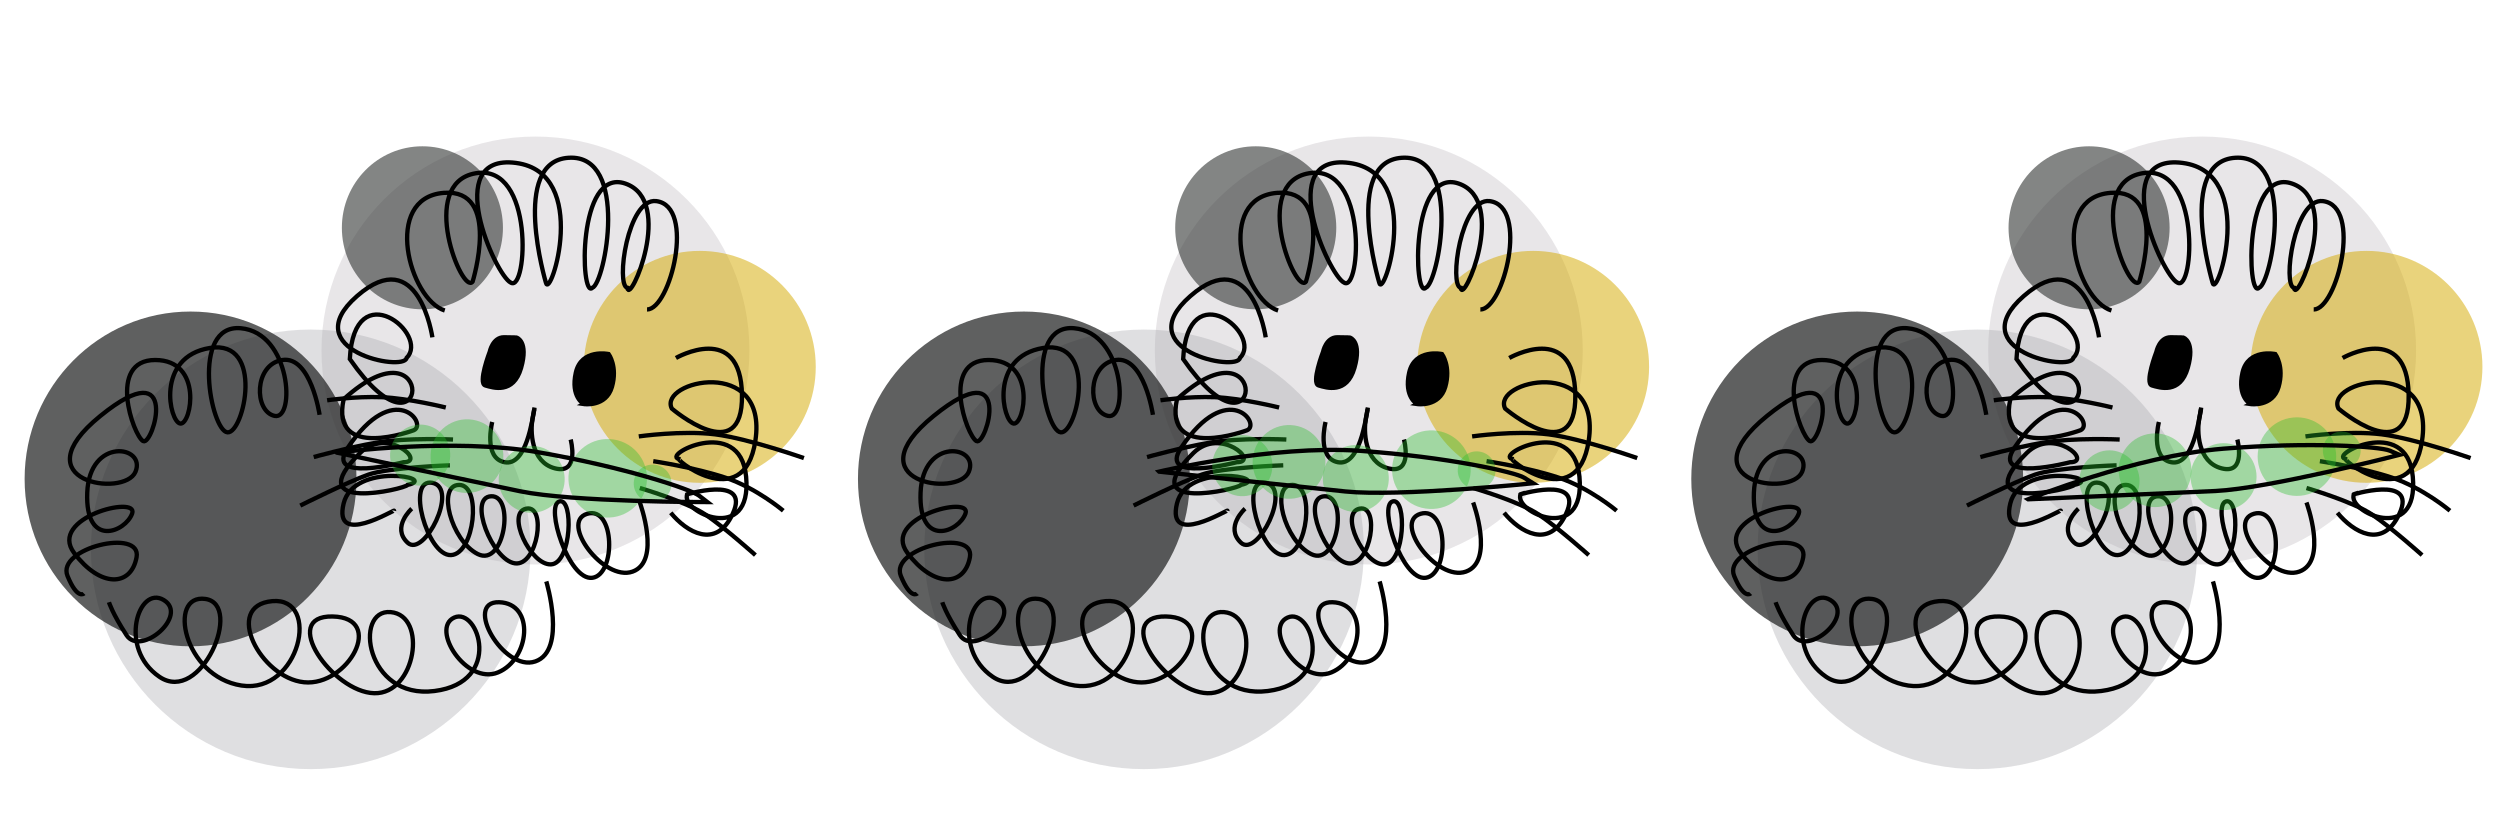 <?xml version="1.0" encoding="UTF-8" standalone="no"?>
<!-- Created with Inkscape (http://www.inkscape.org/) -->

<svg
   xmlns:dc="http://purl.org/dc/elements/1.1/"
   xmlns:cc="http://creativecommons.org/ns#"
   xmlns:rdf="http://www.w3.org/1999/02/22-rdf-syntax-ns#"
   xmlns:svg="http://www.w3.org/2000/svg"
   xmlns="http://www.w3.org/2000/svg"
   xmlns:sodipodi="http://sodipodi.sourceforge.net/DTD/sodipodi-0.dtd"
   xmlns:inkscape="http://www.inkscape.org/namespaces/inkscape"
   width="288"
   height="96"
   id="svg2"
   version="1.1"
   inkscape:version="0.48.4 r9939"
   sodipodi:docname="agogo-eating-left.svg"
   inkscape:export-filename="/home/johnlinp/coding/leisure/agogo-chase/images/agogo-running-left.png"
   inkscape:export-xdpi="90"
   inkscape:export-ydpi="90">
  <defs
     id="defs4" />
  <sodipodi:namedview
     id="base"
     pagecolor="#ffffff"
     bordercolor="#666666"
     borderopacity="1.0"
     inkscape:pageopacity="1"
     inkscape:pageshadow="2"
     inkscape:zoom="3.959798"
     inkscape:cx="153.08454"
     inkscape:cy="102.95429"
     inkscape:document-units="px"
     inkscape:current-layer="layer1"
     showgrid="false"
     inkscape:window-width="1360"
     inkscape:window-height="744"
     inkscape:window-x="0"
     inkscape:window-y="24"
     inkscape:window-maximized="1" />
  <g
     inkscape:groupmode="layer"
     id="layer3"
     inkscape:label="sticks"
     sodipodi:insensitive="true"
     style="display:none">
    <path
       style="fill:none;stroke:#000000;stroke-width:1px;stroke-linecap:butt;stroke-linejoin:miter;stroke-opacity:1;display:inline"
       d="m 96.5,-11.857 0,127.5"
       id="path3104"
       inkscape:connector-curvature="0" />
    <path
       style="fill:none;stroke:#000000;stroke-width:1px;stroke-linecap:butt;stroke-linejoin:miter;stroke-opacity:1;display:inline"
       d="M 192.5,-10.786 192.5,121"
       id="path3106"
       inkscape:connector-curvature="0" />
  </g>
  <g
     inkscape:groupmode="layer"
     id="layer2"
     inkscape:label="fills"
     transform="translate(0,48)"
     style="display:inline">
    <path
       sodipodi:type="arc"
       style="fill:#a7a1a7;fill-opacity:0.269;stroke:none"
       id="path5056"
       sodipodi:cx="519.10712"
       sodipodi:cy="368.03571"
       sodipodi:rx="55.892857"
       sodipodi:ry="55.892857"
       d="m 575,368.036 c 0,30.869 -25.024,55.893 -55.893,55.893 -30.869,0 -55.893,-25.024 -55.893,-55.893 0,-30.869 25.024,-55.893 55.893,-55.893 30.869,0 55.893,25.024 55.893,55.893 z"
       transform="matrix(-0.441,0,0,0.441,482.611,-169.923)" />
    <path
       sodipodi:type="arc"
       style="fill:#a9a9ac;fill-opacity:0.365;stroke:none"
       id="path5056-3"
       sodipodi:cx="519.10712"
       sodipodi:cy="368.03571"
       sodipodi:rx="55.892857"
       sodipodi:ry="55.892857"
       d="m 575,368.036 c 0,30.869 -25.024,55.893 -55.893,55.893 -30.869,0 -55.893,-25.024 -55.893,-55.893 0,-30.869 25.024,-55.893 55.893,-55.893 30.869,0 55.893,25.024 55.893,55.893 z"
       transform="matrix(-0.453,0,0,0.453,462.954,-151.436)" />
    <path
       sodipodi:type="arc"
       style="fill:#d4aa00;fill-opacity:0.515;stroke:none"
       id="path5056-7"
       sodipodi:cx="519.10712"
       sodipodi:cy="368.03571"
       sodipodi:rx="55.892857"
       sodipodi:ry="55.892857"
       d="m 575,368.036 c 0,30.869 -25.024,55.893 -55.893,55.893 -30.869,0 -55.893,-25.024 -55.893,-55.893 0,-30.869 25.024,-55.893 55.893,-55.893 30.869,0 55.893,25.024 55.893,55.893 z"
       transform="matrix(-0.239,0,0,0.239,396.684,-93.7)" />
    <path
       sodipodi:type="arc"
       style="fill:#212222;fill-opacity:0.715;stroke:none"
       id="path5056-7-0"
       sodipodi:cx="519.10712"
       sodipodi:cy="368.03571"
       sodipodi:rx="55.892857"
       sodipodi:ry="55.892857"
       d="m 575,368.036 c 0,30.869 -25.024,55.893 -55.893,55.893 -30.869,0 -55.893,-25.024 -55.893,-55.893 0,-30.869 25.024,-55.893 55.893,-55.893 30.869,0 55.893,25.024 55.893,55.893 z"
       transform="matrix(-0.342,0,0,0.345,391.486,-119.8)" />
    <path
       sodipodi:type="arc"
       style="fill:#303331;fill-opacity:0.596;stroke:none"
       id="path5056-7-0-2"
       sodipodi:cx="519.10712"
       sodipodi:cy="368.03571"
       sodipodi:rx="55.892857"
       sodipodi:ry="55.892857"
       d="m 575,368.036 c 0,30.869 -25.024,55.893 -55.893,55.893 -30.869,0 -55.893,-25.024 -55.893,-55.893 0,-30.869 25.024,-55.893 55.893,-55.893 30.869,0 55.893,25.024 55.893,55.893 z"
       transform="matrix(-0.166,0,0,0.168,326.833,-83.588)" />
  </g>
  <g
     inkscape:groupmode="layer"
     id="layer1"
     inkscape:label="strokes"
     style="display:inline"
     transform="translate(0,48)">
    <path
       style="fill:none;stroke:#000000;stroke-width:0.5;stroke-linecap:butt;stroke-linejoin:miter;stroke-miterlimit:4;stroke-opacity:1;stroke-dasharray:none;display:inline"
       d="m 266.539,-12.348 c 2.68,0 5.638,-11.903 1.07,-12.483 -3.318,-0.421 -4.697,9.759 -3.329,9.987 0.212,2.119 5.526,-10.011 -0.238,-12.008 -5.58,-1.933 -5.19,13.393 -3.804,12.008 1.463,-0.488 4.309,-15.425 -2.734,-14.98 -6.772,0.428 -2.616,14.385 -2.616,14.385 0.476,2.143 5.228,-12.652 -3.448,-13.791 -8.673,-1.138 -2.35,12.988 -0.594,13.791 1.899,1.187 2.769,-13.753 -4.042,-12.602 -6.746,1.14 -1.541,14.141 -0.357,12.483 0,0 3.345,-10.766 -3.329,-10.224 -7.098,0.576 -3.96,12.279 0.119,13.553"
       id="path3852"
       inkscape:connector-curvature="0"
       sodipodi:nodetypes="cscscscscscsc" />
    <path
       style="fill:none;stroke:#000000;stroke-width:0.5;stroke-linecap:butt;stroke-linejoin:miter;stroke-miterlimit:4;stroke-opacity:1;stroke-dasharray:none;display:inline"
       d="m 269.868,-6.76 c 0,0 7.49,-4.28 7.609,4.28 0.119,8.56 -8.084,1.546 -8.084,1.546 -1.587,-3.175 11.092,-6.121 9.63,3.685 -1.325,8.887 -10.028,1.6 -8.679,2.14 -2.522,-0.252 6.932,-5.288 7.609,2.021 0.735,7.938 -7.668,4.027 -6.777,2.021 -0.613,0.204 7.411,-2.391 5.231,2.259 -1.923,4.166 -5.328,2.088 -7.133,-0.119"
       id="path3854"
       inkscape:connector-curvature="0"
       sodipodi:nodetypes="cscscsccc" />
    <path
       style="fill:none;stroke:#000000;stroke-width:0.5;stroke-linecap:butt;stroke-linejoin:miter;stroke-miterlimit:4;stroke-opacity:1;stroke-dasharray:none;display:inline"
       d="m 241.81,-9.138 c 0,0 -1.573,-10.969 -8.679,-4.755 -7.144,6.248 5.435,8.763 5.707,7.133 2.724,-2.724 -6.041,-9.815 -6.539,0.119 9.291,13.368 10.16,-5.253 -0.713,4.637 -1.542,7.185 8.084,3.567 8.084,3.567 1.65,-0.715 -2.255,-5.973 -7.609,2.021 -2.732,4.08 6.42,1.664 6.42,1.664 2.672,0.006 -1.901,-4.125 -4.993,-1.07 -7.09,7.004 5.217,4.157 5.469,3.685 3.686,-0.819 -6.209,-2.671 -7.371,2.14 -1.228,5.084 5.87,0.631 5.825,0.832"
       id="path3856"
       inkscape:connector-curvature="0"
       sodipodi:nodetypes="csccccscscsc" />
    <path
       style="fill:none;stroke:#000000;stroke-width:0.5;stroke-linecap:butt;stroke-linejoin:miter;stroke-miterlimit:4;stroke-opacity:1;stroke-dasharray:none;display:inline"
       d="m 265.707,9.884 c 0,0 2.497,6.777 -0.832,7.965 -3.329,1.189 -8.441,-5.707 -5.231,-6.658 3.21,-0.951 3.329,7.014 0.594,7.371 -2.734,0.357 -5.469,-8.322 -3.804,-8.798 1.664,-0.476 1.427,7.133 -0.951,7.252 -2.378,0.119 -5.231,-5.944 -2.853,-6.42 2.378,-0.476 1.308,6.658 -1.308,6.301 -2.616,-0.357 -5.469,-7.609 -2.734,-7.728 2.734,-0.119 1.546,8.203 -1.546,6.658 -3.091,-1.546 -4.755,-7.965 -2.14,-7.965 2.616,0 1.783,7.965 -0.951,8.084 -2.734,0.119 -5.231,-8.917 -2.14,-8.322 3.091,0.594 -0.951,8.679 -2.853,6.895 -1.902,-1.783 0.476,-3.923 0.476,-3.923"
       id="path3858"
       inkscape:connector-curvature="0" />
    <path
       style="fill:none;stroke:#000000;stroke-width:0.5;stroke-linecap:butt;stroke-linejoin:miter;stroke-miterlimit:4;stroke-opacity:1;stroke-dasharray:none;display:inline"
       d="m 265.588,2.275 c 0,0 4.993,-0.713 8.798,-0.238 3.804,0.476 10.224,2.734 10.224,2.734"
       id="path3862"
       inkscape:connector-curvature="0" />
    <path
       style="fill:none;stroke:#000000;stroke-width:0.5;stroke-linecap:butt;stroke-linejoin:miter;stroke-miterlimit:4;stroke-opacity:1;stroke-dasharray:none;display:inline"
       d="m 267.252,5.128 c 0,0 4.755,0.713 8.322,1.902 3.567,1.189 6.658,3.804 6.658,3.804"
       id="path3864"
       inkscape:connector-curvature="0" />
    <path
       style="fill:none;stroke:#000000;stroke-width:0.5;stroke-linecap:butt;stroke-linejoin:miter;stroke-miterlimit:4;stroke-opacity:1;stroke-dasharray:none;display:inline"
       d="m 265.707,8.22 c 0,0 5.35,1.546 7.609,3.091 2.259,1.546 5.707,4.637 5.707,4.637"
       id="path3866"
       inkscape:connector-curvature="0" />
    <path
       style="fill:none;stroke:#000000;stroke-width:0.5;stroke-linecap:butt;stroke-linejoin:miter;stroke-miterlimit:4;stroke-opacity:1;stroke-dasharray:none;display:inline"
       d="m 243.356,-1.054 c 0,0 -4.28,-1.07 -7.371,-1.189 -3.091,-0.119 -6.301,0.357 -6.301,0.357"
       id="path3870"
       inkscape:connector-curvature="0" />
    <path
       style="fill:none;stroke:#000000;stroke-width:0.5;stroke-linecap:butt;stroke-linejoin:miter;stroke-miterlimit:4;stroke-opacity:1;stroke-dasharray:none;display:inline"
       d="m 244.188,2.632 c 0,0 -5.35,-0.238 -8.798,0.357 -3.448,0.594 -7.252,1.664 -7.252,1.664"
       id="path3872"
       inkscape:connector-curvature="0" />
    <path
       style="fill:none;stroke:#000000;stroke-width:0.5;stroke-linecap:butt;stroke-linejoin:miter;stroke-miterlimit:4;stroke-opacity:1;stroke-dasharray:none;display:inline"
       d="m 243.831,5.604 c 0,0 -7.014,0.238 -9.392,1.07 -2.378,0.832 -7.847,3.567 -7.847,3.567"
       id="path3874"
       inkscape:connector-curvature="0" />
    <path
       style="fill:none;stroke:#000000;stroke-width:0.5;stroke-linecap:butt;stroke-linejoin:miter;stroke-miterlimit:4;stroke-opacity:1;stroke-dasharray:none;display:inline"
       d="m 257.741,2.632 c 0,0 1.07,4.042 -1.783,3.329 -2.853,-0.713 -2.853,-4.399 -2.616,-5.707 0.238,-1.308 0.238,-1.308 0.238,-1.308"
       id="path3880"
       inkscape:connector-curvature="0" />
    <path
       style="fill:none;stroke:#000000;stroke-width:0.5;stroke-linecap:butt;stroke-linejoin:miter;stroke-miterlimit:4;stroke-opacity:1;stroke-dasharray:none;display:inline"
       d="m 248.706,0.611 c 0,0 -1.07,4.161 1.427,4.637 2.497,0.476 3.19,-4.938 3.427,-6.127"
       id="path3882"
       inkscape:connector-curvature="0"
       sodipodi:nodetypes="csc" />
    <path
       style="fill:#000000;fill-opacity:1;stroke:#000000;stroke-width:0.5;stroke-linecap:butt;stroke-linejoin:miter;stroke-miterlimit:4;stroke-opacity:1;stroke-dasharray:none;display:inline"
       d="m 259.259,-1.453 c 0,0 2.564,0.378 3.237,-1.976 0.673,-2.354 -0.378,-3.783 -0.378,-3.783 0,0 -3.152,-0.673 -3.783,2.144 -0.63,2.816 0.925,3.615 0.925,3.615 z"
       id="path3884"
       inkscape:connector-curvature="0" />
    <path
       style="fill:#000000;fill-opacity:1;stroke:#000000;stroke-width:0.5;stroke-linecap:butt;stroke-linejoin:miter;stroke-miterlimit:4;stroke-opacity:1;stroke-dasharray:none;display:inline"
       d="m 251.525,-9.103 c 0,0 1.387,0.42 0.504,3.489 -0.883,3.068 -3.237,2.27 -4.119,2.018 -0.883,-0.252 0.504,-3.867 0.504,-3.867 0,0 0.336,-1.681 1.639,-1.681 1.303,0 1.471,0.042 1.471,0.042 z"
       id="path3886"
       inkscape:connector-curvature="0" />
    <path
       style="fill:none;stroke:#000000;stroke-width:0.5;stroke-linecap:butt;stroke-linejoin:miter;stroke-miterlimit:4;stroke-opacity:1;stroke-dasharray:none"
       d="m 228.817,-0.214 c 0,0 -1.01,-6.819 -4.293,-6.313 -3.283,0.505 -3.283,5.935 -0.884,6.44 2.399,0.505 1.894,-9.596 -3.914,-10.102 -5.808,-0.505 -3.409,11.869 -1.515,11.996 1.894,0.126 4.293,-10.733 -2.02,-9.723 -6.313,1.01 -4.672,8.586 -3.409,8.713 1.263,0.126 2.652,-7.324 -2.904,-7.324 -5.556,0 -2.525,8.713 -1.389,9.344 1.136,0.631 4.419,-10.48 -4.925,-2.904 -9.344,7.576 2.778,9.47 4.041,6.44 1.263,-3.03 -5.303,-4.041 -5.556,2.399 -0.253,6.44 4.419,4.546 5.177,2.399 0.758,-2.147 -9.723,0.505 -6.692,4.546 3.03,4.041 6.566,3.914 7.197,0.505 0.631,-3.409 -9.268,-1.063 -7.955,2.147 1.136,2.778 1.894,2.02 1.894,2.02"
       id="path3157"
       inkscape:connector-curvature="0"
       sodipodi:nodetypes="csssssssssssssssc" />
    <path
       style="fill:none;stroke:#000000;stroke-width:0.5;stroke-linecap:butt;stroke-linejoin:miter;stroke-miterlimit:4;stroke-opacity:1;stroke-dasharray:none"
       d="m 254.935,18.978 c 0,0 2.399,7.955 -1.263,9.218 -3.662,1.263 -8.334,-6.945 -4.167,-6.819 4.167,0.126 3.536,6.566 -0.126,8.081 -3.662,1.515 -7.829,-5.051 -5.051,-6.313 2.778,-1.263 5.682,7.45 -2.273,8.46 -7.955,1.01 -9.344,-9.47 -5.051,-9.091 4.293,0.379 2.904,9.47 -1.894,9.344 -4.798,-0.126 -10.985,-8.965 -4.798,-8.839 6.187,0.126 1.768,8.081 -3.283,7.576 -5.051,-0.505 -9.344,-8.839 -3.662,-9.344 5.682,-0.505 3.157,10.733 -3.536,9.723 -6.692,-1.01 -8.586,-10.607 -4.167,-9.975 4.419,0.631 -0.505,12.248 -5.303,8.965 -4.798,-3.283 -2.399,-10.607 0.505,-8.839 2.904,1.768 -2.652,6.566 -4.293,4.041 -1.641,-2.525 -2.02,-3.788 -2.02,-3.788"
       id="path3927"
       inkscape:connector-curvature="0" />
    <path
       sodipodi:type="arc"
       style="fill:#a7a1a7;fill-opacity:0.269;stroke:none"
       id="path5056-75"
       sodipodi:cx="519.10712"
       sodipodi:cy="368.03571"
       sodipodi:rx="55.892857"
       sodipodi:ry="55.892857"
       d="m 575,368.036 c 0,30.869 -25.024,55.893 -55.893,55.893 -30.869,0 -55.893,-25.024 -55.893,-55.893 0,-30.869 25.024,-55.893 55.893,-55.893 30.869,0 55.893,25.024 55.893,55.893 z"
       transform="matrix(-0.441,0,0,0.441,386.611,-169.923)" />
    <path
       sodipodi:type="arc"
       style="fill:#a9a9ac;fill-opacity:0.365;stroke:none"
       id="path5056-3-4"
       sodipodi:cx="519.10712"
       sodipodi:cy="368.03571"
       sodipodi:rx="55.892857"
       sodipodi:ry="55.892857"
       d="m 575,368.036 c 0,30.869 -25.024,55.893 -55.893,55.893 -30.869,0 -55.893,-25.024 -55.893,-55.893 0,-30.869 25.024,-55.893 55.893,-55.893 30.869,0 55.893,25.024 55.893,55.893 z"
       transform="matrix(-0.453,0,0,0.453,366.953,-151.436)" />
    <path
       sodipodi:type="arc"
       style="fill:#d4aa00;fill-opacity:0.515;stroke:none"
       id="path5056-7-5"
       sodipodi:cx="519.10712"
       sodipodi:cy="368.03571"
       sodipodi:rx="55.892857"
       sodipodi:ry="55.892857"
       d="m 575,368.036 c 0,30.869 -25.024,55.893 -55.893,55.893 -30.869,0 -55.893,-25.024 -55.893,-55.893 0,-30.869 25.024,-55.893 55.893,-55.893 30.869,0 55.893,25.024 55.893,55.893 z"
       transform="matrix(-0.239,0,0,0.239,300.684,-93.7)" />
    <path
       sodipodi:type="arc"
       style="fill:#212222;fill-opacity:0.715;stroke:none"
       id="path5056-7-0-1"
       sodipodi:cx="519.10712"
       sodipodi:cy="368.03571"
       sodipodi:rx="55.892857"
       sodipodi:ry="55.892857"
       d="m 575,368.036 c 0,30.869 -25.024,55.893 -55.893,55.893 -30.869,0 -55.893,-25.024 -55.893,-55.893 0,-30.869 25.024,-55.893 55.893,-55.893 30.869,0 55.893,25.024 55.893,55.893 z"
       transform="matrix(-0.342,0,0,0.345,295.486,-119.8)" />
    <path
       sodipodi:type="arc"
       style="fill:#303331;fill-opacity:0.596;stroke:none"
       id="path5056-7-0-2-5"
       sodipodi:cx="519.10712"
       sodipodi:cy="368.03571"
       sodipodi:rx="55.892857"
       sodipodi:ry="55.892857"
       d="m 575,368.036 c 0,30.869 -25.024,55.893 -55.893,55.893 -30.869,0 -55.893,-25.024 -55.893,-55.893 0,-30.869 25.024,-55.893 55.893,-55.893 30.869,0 55.893,25.024 55.893,55.893 z"
       transform="matrix(-0.166,0,0,0.168,230.833,-83.588)" />
    <path
       style="fill:none;stroke:#000000;stroke-width:0.5;stroke-linecap:butt;stroke-linejoin:miter;stroke-miterlimit:4;stroke-opacity:1;stroke-dasharray:none;display:inline"
       d="m 170.538,-12.348 c 2.68,0 5.638,-11.903 1.07,-12.483 -3.318,-0.421 -4.697,9.759 -3.329,9.987 0.212,2.119 5.526,-10.011 -0.238,-12.008 -5.58,-1.933 -5.19,13.393 -3.804,12.008 1.463,-0.488 4.309,-15.425 -2.734,-14.98 -6.772,0.428 -2.616,14.385 -2.616,14.385 0.476,2.143 5.228,-12.652 -3.448,-13.791 -8.673,-1.138 -2.35,12.988 -0.594,13.791 1.899,1.187 2.769,-13.753 -4.042,-12.602 -6.746,1.14 -1.541,14.141 -0.357,12.483 0,0 3.345,-10.766 -3.329,-10.224 -7.098,0.576 -3.96,12.279 0.119,13.553"
       id="path3852-6"
       inkscape:connector-curvature="0"
       sodipodi:nodetypes="cscscscscscsc" />
    <path
       style="fill:none;stroke:#000000;stroke-width:0.5;stroke-linecap:butt;stroke-linejoin:miter;stroke-miterlimit:4;stroke-opacity:1;stroke-dasharray:none;display:inline"
       d="m 173.867,-6.76 c 0,0 7.49,-4.28 7.609,4.28 0.119,8.56 -8.084,1.546 -8.084,1.546 -1.587,-3.175 11.092,-6.121 9.63,3.685 -1.325,8.887 -10.028,1.6 -8.679,2.14 -2.522,-0.252 6.932,-5.288 7.609,2.021 0.735,7.938 -7.668,4.027 -6.777,2.021 -0.613,0.204 7.411,-2.391 5.231,2.259 -1.923,4.166 -5.328,2.088 -7.133,-0.119"
       id="path3854-1"
       inkscape:connector-curvature="0"
       sodipodi:nodetypes="cscscsccc" />
    <path
       style="fill:none;stroke:#000000;stroke-width:0.5;stroke-linecap:butt;stroke-linejoin:miter;stroke-miterlimit:4;stroke-opacity:1;stroke-dasharray:none;display:inline"
       d="m 145.81,-9.138 c 0,0 -1.573,-10.969 -8.679,-4.755 -7.144,6.248 5.435,8.763 5.707,7.133 2.724,-2.724 -6.041,-9.815 -6.539,0.119 9.291,13.368 10.16,-5.253 -0.713,4.637 -1.542,7.185 8.084,3.567 8.084,3.567 1.65,-0.715 -2.255,-5.973 -7.609,2.021 -2.732,4.08 6.42,1.664 6.42,1.664 2.672,0.006 -1.901,-4.125 -4.993,-1.07 -7.09,7.004 5.217,4.157 5.469,3.685 3.686,-0.819 -6.209,-2.671 -7.371,2.14 -1.228,5.084 5.87,0.631 5.825,0.832"
       id="path3856-9"
       inkscape:connector-curvature="0"
       sodipodi:nodetypes="csccccscscsc" />
    <path
       style="fill:none;stroke:#000000;stroke-width:0.5;stroke-linecap:butt;stroke-linejoin:miter;stroke-miterlimit:4;stroke-opacity:1;stroke-dasharray:none;display:inline"
       d="m 169.706,9.884 c 0,0 2.497,6.777 -0.832,7.965 -3.329,1.189 -8.441,-5.707 -5.231,-6.658 3.21,-0.951 3.329,7.014 0.594,7.371 -2.734,0.357 -5.469,-8.322 -3.804,-8.798 1.664,-0.476 1.427,7.133 -0.951,7.252 -2.378,0.119 -5.231,-5.944 -2.853,-6.42 2.378,-0.476 1.308,6.658 -1.308,6.301 -2.616,-0.357 -5.469,-7.609 -2.734,-7.728 2.734,-0.119 1.546,8.203 -1.546,6.658 -3.091,-1.546 -4.755,-7.965 -2.14,-7.965 2.616,0 1.783,7.965 -0.951,8.084 -2.734,0.119 -5.231,-8.917 -2.14,-8.322 3.091,0.594 -0.951,8.679 -2.853,6.895 -1.902,-1.783 0.476,-3.923 0.476,-3.923"
       id="path3858-3"
       inkscape:connector-curvature="0" />
    <path
       style="fill:none;stroke:#000000;stroke-width:0.5;stroke-linecap:butt;stroke-linejoin:miter;stroke-miterlimit:4;stroke-opacity:1;stroke-dasharray:none;display:inline"
       d="m 169.587,2.275 c 0,0 4.993,-0.713 8.798,-0.238 3.804,0.476 10.224,2.734 10.224,2.734"
       id="path3862-3"
       inkscape:connector-curvature="0" />
    <path
       style="fill:none;stroke:#000000;stroke-width:0.5;stroke-linecap:butt;stroke-linejoin:miter;stroke-miterlimit:4;stroke-opacity:1;stroke-dasharray:none;display:inline"
       d="m 171.252,5.128 c 0,0 4.755,0.713 8.322,1.902 3.567,1.189 6.658,3.804 6.658,3.804"
       id="path3864-8"
       inkscape:connector-curvature="0" />
    <path
       style="fill:none;stroke:#000000;stroke-width:0.5;stroke-linecap:butt;stroke-linejoin:miter;stroke-miterlimit:4;stroke-opacity:1;stroke-dasharray:none;display:inline"
       d="m 169.706,8.22 c 0,0 5.35,1.546 7.609,3.091 2.259,1.546 5.707,4.637 5.707,4.637"
       id="path3866-4"
       inkscape:connector-curvature="0" />
    <path
       style="fill:none;stroke:#000000;stroke-width:0.5;stroke-linecap:butt;stroke-linejoin:miter;stroke-miterlimit:4;stroke-opacity:1;stroke-dasharray:none;display:inline"
       d="m 147.356,-1.054 c 0,0 -4.28,-1.07 -7.371,-1.189 -3.091,-0.119 -6.301,0.357 -6.301,0.357"
       id="path3870-4"
       inkscape:connector-curvature="0" />
    <path
       style="fill:none;stroke:#000000;stroke-width:0.5;stroke-linecap:butt;stroke-linejoin:miter;stroke-miterlimit:4;stroke-opacity:1;stroke-dasharray:none;display:inline"
       d="m 148.188,2.632 c 0,0 -5.35,-0.238 -8.798,0.357 -3.448,0.594 -7.252,1.664 -7.252,1.664"
       id="path3872-5"
       inkscape:connector-curvature="0" />
    <path
       style="fill:none;stroke:#000000;stroke-width:0.5;stroke-linecap:butt;stroke-linejoin:miter;stroke-miterlimit:4;stroke-opacity:1;stroke-dasharray:none;display:inline"
       d="m 147.831,5.604 c 0,0 -7.014,0.238 -9.392,1.07 -2.378,0.832 -7.847,3.567 -7.847,3.567"
       id="path3874-9"
       inkscape:connector-curvature="0" />
    <path
       style="fill:none;stroke:#000000;stroke-width:0.5;stroke-linecap:butt;stroke-linejoin:miter;stroke-miterlimit:4;stroke-opacity:1;stroke-dasharray:none;display:inline"
       d="m 161.741,2.632 c 0,0 1.07,4.042 -1.783,3.329 -2.853,-0.713 -2.853,-4.399 -2.616,-5.707 0.238,-1.308 0.238,-1.308 0.238,-1.308"
       id="path3880-9"
       inkscape:connector-curvature="0" />
    <path
       style="fill:none;stroke:#000000;stroke-width:0.5;stroke-linecap:butt;stroke-linejoin:miter;stroke-miterlimit:4;stroke-opacity:1;stroke-dasharray:none;display:inline"
       d="m 152.705,0.611 c 0,0 -1.07,4.161 1.427,4.637 2.497,0.476 3.19,-4.938 3.427,-6.127"
       id="path3882-4"
       inkscape:connector-curvature="0"
       sodipodi:nodetypes="csc" />
    <path
       style="fill:#000000;fill-opacity:1;stroke:#000000;stroke-width:0.5;stroke-linecap:butt;stroke-linejoin:miter;stroke-miterlimit:4;stroke-opacity:1;stroke-dasharray:none;display:inline"
       d="m 163.259,-1.453 c 0,0 2.564,0.378 3.237,-1.976 0.673,-2.354 -0.378,-3.783 -0.378,-3.783 0,0 -3.152,-0.673 -3.783,2.144 -0.63,2.816 0.925,3.615 0.925,3.615 z"
       id="path3884-2"
       inkscape:connector-curvature="0" />
    <path
       style="fill:#000000;fill-opacity:1;stroke:#000000;stroke-width:0.5;stroke-linecap:butt;stroke-linejoin:miter;stroke-miterlimit:4;stroke-opacity:1;stroke-dasharray:none;display:inline"
       d="m 155.524,-9.103 c 0,0 1.387,0.42 0.504,3.489 -0.883,3.068 -3.237,2.27 -4.119,2.018 -0.883,-0.252 0.504,-3.867 0.504,-3.867 0,0 0.336,-1.681 1.639,-1.681 1.303,0 1.471,0.042 1.471,0.042 z"
       id="path3886-8"
       inkscape:connector-curvature="0" />
    <path
       style="fill:none;stroke:#000000;stroke-width:0.5;stroke-linecap:butt;stroke-linejoin:miter;stroke-miterlimit:4;stroke-opacity:1;stroke-dasharray:none;display:inline"
       d="m 132.817,-0.214 c 0,0 -1.01,-6.819 -4.293,-6.313 -3.283,0.505 -3.283,5.935 -0.884,6.44 2.399,0.505 1.894,-9.596 -3.914,-10.102 -5.808,-0.505 -3.409,11.869 -1.515,11.996 1.894,0.126 4.293,-10.733 -2.02,-9.723 -6.313,1.01 -4.672,8.586 -3.409,8.713 1.263,0.126 2.652,-7.324 -2.904,-7.324 -5.556,0 -2.525,8.713 -1.389,9.344 1.136,0.631 4.419,-10.48 -4.924,-2.904 -9.344,7.576 2.778,9.47 4.041,6.44 1.263,-3.03 -5.303,-4.041 -5.556,2.399 -0.253,6.44 4.419,4.546 5.177,2.399 0.758,-2.147 -9.723,0.505 -6.692,4.546 3.03,4.041 6.566,3.914 7.197,0.505 0.631,-3.409 -9.268,-1.063 -7.955,2.147 1.136,2.778 1.894,2.02 1.894,2.02"
       id="path3157-4"
       inkscape:connector-curvature="0"
       sodipodi:nodetypes="csssssssssssssssc" />
    <path
       style="fill:none;stroke:#000000;stroke-width:0.5;stroke-linecap:butt;stroke-linejoin:miter;stroke-miterlimit:4;stroke-opacity:1;stroke-dasharray:none;display:inline"
       d="m 158.934,18.978 c 0,0 2.399,7.955 -1.263,9.218 -3.662,1.263 -8.334,-6.945 -4.167,-6.819 4.167,0.126 3.536,6.566 -0.126,8.081 -3.662,1.515 -7.829,-5.051 -5.051,-6.313 2.778,-1.263 5.682,7.45 -2.273,8.46 -7.955,1.01 -9.344,-9.47 -5.051,-9.091 4.293,0.379 2.904,9.47 -1.894,9.344 -4.798,-0.126 -10.985,-8.965 -4.798,-8.839 6.187,0.126 1.768,8.081 -3.283,7.576 -5.051,-0.505 -9.344,-8.839 -3.662,-9.344 5.682,-0.505 3.157,10.733 -3.536,9.723 -6.692,-1.01 -8.586,-10.607 -4.167,-9.975 4.419,0.631 -0.505,12.248 -5.303,8.965 -4.798,-3.283 -2.399,-10.607 0.505,-8.839 2.904,1.768 -2.652,6.566 -4.293,4.041 -1.641,-2.525 -2.02,-3.788 -2.02,-3.788"
       id="path3927-7"
       inkscape:connector-curvature="0" />
    <path
       sodipodi:type="arc"
       style="fill:#a7a1a7;fill-opacity:0.269;stroke:none"
       id="path5056-9"
       sodipodi:cx="519.10712"
       sodipodi:cy="368.03571"
       sodipodi:rx="55.892857"
       sodipodi:ry="55.892857"
       d="m 575,368.036 c 0,30.869 -25.024,55.893 -55.893,55.893 -30.869,0 -55.893,-25.024 -55.893,-55.893 0,-30.869 25.024,-55.893 55.893,-55.893 30.869,0 55.893,25.024 55.893,55.893 z"
       transform="matrix(-0.441,0,0,0.441,290.611,-169.923)" />
    <path
       sodipodi:type="arc"
       style="fill:#a9a9ac;fill-opacity:0.365;stroke:none"
       id="path5056-3-1"
       sodipodi:cx="519.10712"
       sodipodi:cy="368.03571"
       sodipodi:rx="55.892857"
       sodipodi:ry="55.892857"
       d="m 575,368.036 c 0,30.869 -25.024,55.893 -55.893,55.893 -30.869,0 -55.893,-25.024 -55.893,-55.893 0,-30.869 25.024,-55.893 55.893,-55.893 30.869,0 55.893,25.024 55.893,55.893 z"
       transform="matrix(-0.453,0,0,0.453,270.953,-151.436)" />
    <path
       sodipodi:type="arc"
       style="fill:#d4aa00;fill-opacity:0.515;stroke:none"
       id="path5056-7-58"
       sodipodi:cx="519.10712"
       sodipodi:cy="368.03571"
       sodipodi:rx="55.892857"
       sodipodi:ry="55.892857"
       d="m 575,368.036 c 0,30.869 -25.024,55.893 -55.893,55.893 -30.869,0 -55.893,-25.024 -55.893,-55.893 0,-30.869 25.024,-55.893 55.893,-55.893 30.869,0 55.893,25.024 55.893,55.893 z"
       transform="matrix(-0.239,0,0,0.239,204.684,-93.7)" />
    <path
       sodipodi:type="arc"
       style="fill:#212222;fill-opacity:0.715;stroke:none"
       id="path5056-7-0-3"
       sodipodi:cx="519.10712"
       sodipodi:cy="368.03571"
       sodipodi:rx="55.892857"
       sodipodi:ry="55.892857"
       d="m 575,368.036 c 0,30.869 -25.024,55.893 -55.893,55.893 -30.869,0 -55.893,-25.024 -55.893,-55.893 0,-30.869 25.024,-55.893 55.893,-55.893 30.869,0 55.893,25.024 55.893,55.893 z"
       transform="matrix(-0.342,0,0,0.345,199.486,-119.8)" />
    <path
       sodipodi:type="arc"
       style="fill:#303331;fill-opacity:0.596;stroke:none"
       id="path5056-7-0-2-6"
       sodipodi:cx="519.10712"
       sodipodi:cy="368.03571"
       sodipodi:rx="55.892857"
       sodipodi:ry="55.892857"
       d="m 575,368.036 c 0,30.869 -25.024,55.893 -55.893,55.893 -30.869,0 -55.893,-25.024 -55.893,-55.893 0,-30.869 25.024,-55.893 55.893,-55.893 30.869,0 55.893,25.024 55.893,55.893 z"
       transform="matrix(-0.166,0,0,0.168,134.833,-83.588)" />
    <path
       style="fill:none;stroke:#000000;stroke-width:0.5;stroke-linecap:butt;stroke-linejoin:miter;stroke-miterlimit:4;stroke-opacity:1;stroke-dasharray:none;display:inline"
       d="m 74.538,-12.348 c 2.68,0 5.638,-11.903 1.07,-12.483 -3.318,-0.421 -4.697,9.759 -3.329,9.987 0.212,2.119 5.526,-10.011 -0.238,-12.008 -5.58,-1.933 -5.19,13.393 -3.804,12.008 1.463,-0.488 4.309,-15.425 -2.734,-14.98 -6.772,0.428 -2.616,14.385 -2.616,14.385 0.476,2.143 5.228,-12.652 -3.448,-13.791 -8.673,-1.138 -2.35,12.988 -0.594,13.791 1.899,1.187 2.769,-13.753 -4.042,-12.602 -6.746,1.14 -1.541,14.141 -0.357,12.483 0,0 3.345,-10.766 -3.329,-10.224 -7.098,0.576 -3.96,12.279 0.119,13.553"
       id="path3852-7"
       inkscape:connector-curvature="0"
       sodipodi:nodetypes="cscscscscscsc" />
    <path
       style="fill:none;stroke:#000000;stroke-width:0.5;stroke-linecap:butt;stroke-linejoin:miter;stroke-miterlimit:4;stroke-opacity:1;stroke-dasharray:none;display:inline"
       d="m 77.867,-6.76 c 0,0 7.49,-4.28 7.609,4.28 0.119,8.56 -8.084,1.546 -8.084,1.546 -1.587,-3.175 11.092,-6.121 9.63,3.685 -1.325,8.887 -10.028,1.6 -8.679,2.14 -2.522,-0.252 6.932,-5.288 7.609,2.021 0.735,7.938 -7.668,4.027 -6.777,2.021 -0.613,0.204 7.411,-2.391 5.231,2.259 -1.923,4.166 -5.328,2.088 -7.133,-0.119"
       id="path3854-2"
       inkscape:connector-curvature="0"
       sodipodi:nodetypes="cscscsccc" />
    <path
       style="fill:none;stroke:#000000;stroke-width:0.5;stroke-linecap:butt;stroke-linejoin:miter;stroke-miterlimit:4;stroke-opacity:1;stroke-dasharray:none;display:inline"
       d="m 49.81,-9.138 c 0,0 -1.573,-10.969 -8.679,-4.755 -7.144,6.248 5.435,8.763 5.707,7.133 2.724,-2.724 -6.041,-9.815 -6.539,0.119 9.291,13.368 10.16,-5.253 -0.713,4.637 -1.542,7.185 8.084,3.567 8.084,3.567 1.65,-0.715 -2.255,-5.973 -7.609,2.021 -2.732,4.08 6.42,1.664 6.42,1.664 2.672,0.006 -1.901,-4.125 -4.993,-1.07 -7.09,7.004 5.217,4.157 5.469,3.685 3.686,-0.819 -6.209,-2.671 -7.371,2.14 -1.228,5.084 5.87,0.631 5.825,0.832"
       id="path3856-1"
       inkscape:connector-curvature="0"
       sodipodi:nodetypes="csccccscscsc" />
    <path
       style="fill:none;stroke:#000000;stroke-width:0.5;stroke-linecap:butt;stroke-linejoin:miter;stroke-miterlimit:4;stroke-opacity:1;stroke-dasharray:none;display:inline"
       d="m 73.706,9.884 c 0,0 2.497,6.777 -0.832,7.965 -3.329,1.189 -8.441,-5.707 -5.231,-6.658 3.21,-0.951 3.329,7.014 0.594,7.371 -2.734,0.357 -5.469,-8.322 -3.804,-8.798 1.664,-0.476 1.427,7.133 -0.951,7.252 -2.378,0.119 -5.231,-5.944 -2.853,-6.42 2.378,-0.476 1.308,6.658 -1.308,6.301 -2.616,-0.357 -5.469,-7.609 -2.734,-7.728 2.734,-0.119 1.546,8.203 -1.546,6.658 -3.091,-1.546 -4.755,-7.965 -2.14,-7.965 2.616,0 1.783,7.965 -0.951,8.084 -2.734,0.119 -5.231,-8.917 -2.14,-8.322 3.091,0.594 -0.951,8.679 -2.853,6.895 -1.902,-1.783 0.476,-3.923 0.476,-3.923"
       id="path3858-1"
       inkscape:connector-curvature="0" />
    <path
       style="fill:none;stroke:#000000;stroke-width:0.5;stroke-linecap:butt;stroke-linejoin:miter;stroke-miterlimit:4;stroke-opacity:1;stroke-dasharray:none;display:inline"
       d="m 73.587,2.275 c 0,0 4.993,-0.713 8.798,-0.238 3.804,0.476 10.224,2.734 10.224,2.734"
       id="path3862-7"
       inkscape:connector-curvature="0" />
    <path
       style="fill:none;stroke:#000000;stroke-width:0.5;stroke-linecap:butt;stroke-linejoin:miter;stroke-miterlimit:4;stroke-opacity:1;stroke-dasharray:none;display:inline"
       d="m 75.252,5.128 c 0,0 4.755,0.713 8.322,1.902 3.567,1.189 6.658,3.804 6.658,3.804"
       id="path3864-3"
       inkscape:connector-curvature="0" />
    <path
       style="fill:none;stroke:#000000;stroke-width:0.5;stroke-linecap:butt;stroke-linejoin:miter;stroke-miterlimit:4;stroke-opacity:1;stroke-dasharray:none;display:inline"
       d="m 73.706,8.22 c 0,0 5.35,1.546 7.609,3.091 2.259,1.546 5.707,4.637 5.707,4.637"
       id="path3866-8"
       inkscape:connector-curvature="0" />
    <path
       style="fill:none;stroke:#000000;stroke-width:0.5;stroke-linecap:butt;stroke-linejoin:miter;stroke-miterlimit:4;stroke-opacity:1;stroke-dasharray:none;display:inline"
       d="m 51.356,-1.054 c 0,0 -4.28,-1.07 -7.371,-1.189 -3.091,-0.119 -6.301,0.357 -6.301,0.357"
       id="path3870-3"
       inkscape:connector-curvature="0" />
    <path
       style="fill:none;stroke:#000000;stroke-width:0.5;stroke-linecap:butt;stroke-linejoin:miter;stroke-miterlimit:4;stroke-opacity:1;stroke-dasharray:none;display:inline"
       d="m 52.188,2.632 c 0,0 -5.35,-0.238 -8.798,0.357 -3.448,0.594 -7.252,1.664 -7.252,1.664"
       id="path3872-6"
       inkscape:connector-curvature="0" />
    <path
       style="fill:none;stroke:#000000;stroke-width:0.5;stroke-linecap:butt;stroke-linejoin:miter;stroke-miterlimit:4;stroke-opacity:1;stroke-dasharray:none;display:inline"
       d="m 51.831,5.604 c 0,0 -7.014,0.238 -9.392,1.07 -2.378,0.832 -7.847,3.567 -7.847,3.567"
       id="path3874-0"
       inkscape:connector-curvature="0" />
    <path
       style="fill:none;stroke:#000000;stroke-width:0.5;stroke-linecap:butt;stroke-linejoin:miter;stroke-miterlimit:4;stroke-opacity:1;stroke-dasharray:none;display:inline"
       d="m 65.741,2.632 c 0,0 1.07,4.042 -1.783,3.329 -2.853,-0.713 -2.853,-4.399 -2.616,-5.707 0.238,-1.308 0.238,-1.308 0.238,-1.308"
       id="path3880-99"
       inkscape:connector-curvature="0" />
    <path
       style="fill:none;stroke:#000000;stroke-width:0.5;stroke-linecap:butt;stroke-linejoin:miter;stroke-miterlimit:4;stroke-opacity:1;stroke-dasharray:none;display:inline"
       d="m 56.705,0.611 c 0,0 -1.07,4.161 1.427,4.637 2.497,0.476 3.19,-4.938 3.427,-6.127"
       id="path3882-0"
       inkscape:connector-curvature="0"
       sodipodi:nodetypes="csc" />
    <path
       style="fill:#000000;fill-opacity:1;stroke:#000000;stroke-width:0.5;stroke-linecap:butt;stroke-linejoin:miter;stroke-miterlimit:4;stroke-opacity:1;stroke-dasharray:none;display:inline"
       d="m 67.259,-1.453 c 0,0 2.564,0.378 3.237,-1.976 0.673,-2.354 -0.378,-3.783 -0.378,-3.783 0,0 -3.152,-0.673 -3.783,2.144 -0.63,2.816 0.925,3.615 0.925,3.615 z"
       id="path3884-3"
       inkscape:connector-curvature="0" />
    <path
       style="fill:#000000;fill-opacity:1;stroke:#000000;stroke-width:0.5;stroke-linecap:butt;stroke-linejoin:miter;stroke-miterlimit:4;stroke-opacity:1;stroke-dasharray:none;display:inline"
       d="m 59.524,-9.103 c 0,0 1.387,0.42 0.504,3.489 -0.883,3.068 -3.237,2.27 -4.119,2.018 -0.883,-0.252 0.504,-3.867 0.504,-3.867 0,0 0.336,-1.681 1.639,-1.681 1.303,0 1.471,0.042 1.471,0.042 z"
       id="path3886-5"
       inkscape:connector-curvature="0" />
    <path
       style="fill:none;stroke:#000000;stroke-width:0.5;stroke-linecap:butt;stroke-linejoin:miter;stroke-miterlimit:4;stroke-opacity:1;stroke-dasharray:none;display:inline"
       d="m 36.817,-0.214 c 0,0 -1.01,-6.819 -4.293,-6.313 -3.283,0.505 -3.283,5.935 -0.884,6.44 2.399,0.505 1.894,-9.596 -3.914,-10.102 -5.808,-0.505 -3.409,11.869 -1.515,11.996 1.894,0.126 4.293,-10.733 -2.02,-9.723 -6.313,1.01 -4.672,8.586 -3.409,8.713 1.263,0.126 2.652,-7.324 -2.904,-7.324 -5.556,0 -2.525,8.713 -1.389,9.344 1.136,0.631 4.419,-10.48 -4.924,-2.904 -9.344,7.576 2.778,9.47 4.041,6.44 1.263,-3.03 -5.303,-4.041 -5.556,2.399 -0.253,6.44 4.419,4.546 5.177,2.399 0.758,-2.147 -9.723,0.505 -6.692,4.546 3.03,4.041 6.566,3.914 7.197,0.505 0.631,-3.409 -9.268,-1.063 -7.955,2.147 1.136,2.778 1.894,2.02 1.894,2.02"
       id="path3157-5"
       inkscape:connector-curvature="0"
       sodipodi:nodetypes="csssssssssssssssc" />
    <path
       style="fill:none;stroke:#000000;stroke-width:0.5;stroke-linecap:butt;stroke-linejoin:miter;stroke-miterlimit:4;stroke-opacity:1;stroke-dasharray:none;display:inline"
       d="m 62.934,18.978 c 0,0 2.399,7.955 -1.263,9.218 -3.662,1.263 -8.334,-6.945 -4.167,-6.819 4.167,0.126 3.536,6.566 -0.126,8.081 -3.662,1.515 -7.829,-5.051 -5.051,-6.313 2.778,-1.263 5.682,7.45 -2.273,8.46 -7.955,1.01 -9.344,-9.47 -5.051,-9.091 4.293,0.379 2.904,9.47 -1.894,9.344 -4.798,-0.126 -10.985,-8.965 -4.798,-8.839 6.187,0.126 1.768,8.081 -3.283,7.576 -5.051,-0.505 -9.344,-8.839 -3.662,-9.344 5.682,-0.505 3.157,10.733 -3.536,9.723 -6.692,-1.01 -8.586,-10.607 -4.167,-9.975 4.419,0.631 -0.505,12.248 -5.303,8.965 -4.798,-3.283 -2.399,-10.607 0.505,-8.839 2.904,1.768 -2.652,6.566 -4.293,4.041 -1.641,-2.525 -2.02,-3.788 -2.02,-3.788"
       id="path3927-5"
       inkscape:connector-curvature="0" />
    <g
       id="g3104"
       transform="matrix(0.988,0.152,-0.152,0.988,-58.151,65.497)">
      <path
         transform="matrix(0.081,0,0,0.081,75.786,-107.047)"
         d="m 575,368.036 c 0,30.869 -25.024,55.893 -55.893,55.893 -30.869,0 -55.893,-25.024 -55.893,-55.893 0,-30.869 25.024,-55.893 55.893,-55.893 30.869,0 55.893,25.024 55.893,55.893 z"
         sodipodi:ry="55.892857"
         sodipodi:rx="55.892857"
         sodipodi:cy="368.03571"
         sodipodi:cx="519.10712"
         id="path5056-3-7"
         style="fill:#28be29;fill-opacity:0.365;stroke:none"
         sodipodi:type="arc" />
      <path
         transform="matrix(0.062,0,0,0.063,63.88,-99.776)"
         d="m 575,368.036 c 0,30.869 -25.024,55.893 -55.893,55.893 -30.869,0 -55.893,-25.024 -55.893,-55.893 0,-30.869 25.024,-55.893 55.893,-55.893 30.869,0 55.893,25.024 55.893,55.893 z"
         sodipodi:ry="55.892857"
         sodipodi:rx="55.892857"
         sodipodi:cy="368.03571"
         sodipodi:cx="519.10712"
         id="path5056-3-6"
         style="fill:#28be29;fill-opacity:0.365;stroke:none"
         sodipodi:type="arc" />
      <path
         transform="matrix(0.075,0,0,0.076,62.48,-105.262)"
         d="m 575,368.036 c 0,30.869 -25.024,55.893 -55.893,55.893 -30.869,0 -55.893,-25.024 -55.893,-55.893 0,-30.869 25.024,-55.893 55.893,-55.893 30.869,0 55.893,25.024 55.893,55.893 z"
         sodipodi:ry="55.892857"
         sodipodi:rx="55.892857"
         sodipodi:cy="368.03571"
         sodipodi:cx="519.10712"
         id="path5056-3-6-4"
         style="fill:#28be29;fill-opacity:0.365;stroke:none"
         sodipodi:type="arc" />
      <path
         transform="matrix(0.068,0,0,0.069,73.894,-101.173)"
         d="m 575,368.036 c 0,30.869 -25.024,55.893 -55.893,55.893 -30.869,0 -55.893,-25.024 -55.893,-55.893 0,-30.869 25.024,-55.893 55.893,-55.893 30.869,0 55.893,25.024 55.893,55.893 z"
         sodipodi:ry="55.892857"
         sodipodi:rx="55.892857"
         sodipodi:cy="368.03571"
         sodipodi:cx="519.10712"
         id="path5056-3-6-4-2"
         style="fill:#28be29;fill-opacity:0.365;stroke:none"
         sodipodi:type="arc" />
      <path
         transform="matrix(0.039,0,0,0.039,102.798,-91.784)"
         d="m 575,368.036 c 0,30.869 -25.024,55.893 -55.893,55.893 -30.869,0 -55.893,-25.024 -55.893,-55.893 0,-30.869 25.024,-55.893 55.893,-55.893 30.869,0 55.893,25.024 55.893,55.893 z"
         sodipodi:ry="55.892857"
         sodipodi:rx="55.892857"
         sodipodi:cy="368.03571"
         sodipodi:cx="519.10712"
         id="path5056-3-5"
         style="fill:#28be29;fill-opacity:0.365;stroke:none"
         sodipodi:type="arc" />
      <path
         inkscape:connector-curvature="0"
         id="path2989"
         d="m 86.529,-75.412 c 0,0 12.849,-3.757 22.949,-3.573 10.1,0.184 18.006,1.54 19.069,2.128 1.063,0.588 1.063,0.588 1.063,0.588 0,0 -15.362,2.36 -21.519,2.046 -6.157,-0.314 -21.561,-1.188 -21.561,-1.188 z"
         style="fill:none;stroke:#000000;stroke-width:0.5;stroke-linecap:butt;stroke-linejoin:miter;stroke-miterlimit:4;stroke-opacity:1;stroke-dasharray:none;display:inline" />
    </g>
    <g
       style="display:inline"
       id="g3104-4"
       transform="matrix(0.999,0.051,-0.051,0.999,43.241,77.255)">
      <path
         transform="matrix(0.081,0,0,0.081,75.786,-107.047)"
         d="m 575,368.036 c 0,30.869 -25.024,55.893 -55.893,55.893 -30.869,0 -55.893,-25.024 -55.893,-55.893 0,-30.869 25.024,-55.893 55.893,-55.893 30.869,0 55.893,25.024 55.893,55.893 z"
         sodipodi:ry="55.892857"
         sodipodi:rx="55.892857"
         sodipodi:cy="368.03571"
         sodipodi:cx="519.10712"
         id="path5056-3-7-2"
         style="fill:#28be29;fill-opacity:0.365;stroke:none"
         sodipodi:type="arc" />
      <path
         transform="matrix(0.062,0,0,0.063,63.88,-99.776)"
         d="m 575,368.036 c 0,30.869 -25.024,55.893 -55.893,55.893 -30.869,0 -55.893,-25.024 -55.893,-55.893 0,-30.869 25.024,-55.893 55.893,-55.893 30.869,0 55.893,25.024 55.893,55.893 z"
         sodipodi:ry="55.892857"
         sodipodi:rx="55.892857"
         sodipodi:cy="368.03571"
         sodipodi:cx="519.10712"
         id="path5056-3-6-7"
         style="fill:#28be29;fill-opacity:0.365;stroke:none"
         sodipodi:type="arc" />
      <path
         transform="matrix(0.075,0,0,0.076,62.48,-105.262)"
         d="m 575,368.036 c 0,30.869 -25.024,55.893 -55.893,55.893 -30.869,0 -55.893,-25.024 -55.893,-55.893 0,-30.869 25.024,-55.893 55.893,-55.893 30.869,0 55.893,25.024 55.893,55.893 z"
         sodipodi:ry="55.892857"
         sodipodi:rx="55.892857"
         sodipodi:cy="368.03571"
         sodipodi:cx="519.10712"
         id="path5056-3-6-4-3"
         style="fill:#28be29;fill-opacity:0.365;stroke:none"
         sodipodi:type="arc" />
      <path
         transform="matrix(0.068,0,0,0.069,73.894,-101.173)"
         d="m 575,368.036 c 0,30.869 -25.024,55.893 -55.893,55.893 -30.869,0 -55.893,-25.024 -55.893,-55.893 0,-30.869 25.024,-55.893 55.893,-55.893 30.869,0 55.893,25.024 55.893,55.893 z"
         sodipodi:ry="55.892857"
         sodipodi:rx="55.892857"
         sodipodi:cy="368.03571"
         sodipodi:cx="519.10712"
         id="path5056-3-6-4-2-1"
         style="fill:#28be29;fill-opacity:0.365;stroke:none"
         sodipodi:type="arc" />
      <path
         transform="matrix(0.039,0,0,0.039,102.798,-91.784)"
         d="m 575,368.036 c 0,30.869 -25.024,55.893 -55.893,55.893 -30.869,0 -55.893,-25.024 -55.893,-55.893 0,-30.869 25.024,-55.893 55.893,-55.893 30.869,0 55.893,25.024 55.893,55.893 z"
         sodipodi:ry="55.892857"
         sodipodi:rx="55.892857"
         sodipodi:cy="368.03571"
         sodipodi:cx="519.10712"
         id="path5056-3-5-0"
         style="fill:#28be29;fill-opacity:0.365;stroke:none"
         sodipodi:type="arc" />
      <path
         inkscape:connector-curvature="0"
         id="path2989-0"
         d="m 86.529,-75.412 c 0,0 12.849,-3.757 22.949,-3.573 10.1,0.184 18.006,1.54 19.069,2.128 1.063,0.588 1.063,0.588 1.063,0.588 0,0 -15.362,2.36 -21.519,2.046 -6.157,-0.314 -21.561,-1.188 -21.561,-1.188 z"
         style="fill:none;stroke:#000000;stroke-width:0.5;stroke-linecap:butt;stroke-linejoin:miter;stroke-miterlimit:4;stroke-opacity:1;stroke-dasharray:none;display:inline" />
    </g>
    <g
       style="display:inline"
       id="g3104-4-4"
       transform="matrix(0.995,-0.099,0.099,0.995,155.009,93.118)">
      <path
         transform="matrix(0.081,0,0,0.081,75.786,-107.047)"
         d="m 575,368.036 c 0,30.869 -25.024,55.893 -55.893,55.893 -30.869,0 -55.893,-25.024 -55.893,-55.893 0,-30.869 25.024,-55.893 55.893,-55.893 30.869,0 55.893,25.024 55.893,55.893 z"
         sodipodi:ry="55.892857"
         sodipodi:rx="55.892857"
         sodipodi:cy="368.03571"
         sodipodi:cx="519.10712"
         id="path5056-3-7-2-5"
         style="fill:#28be29;fill-opacity:0.365;stroke:none"
         sodipodi:type="arc" />
      <path
         transform="matrix(0.062,0,0,0.063,63.88,-99.776)"
         d="m 575,368.036 c 0,30.869 -25.024,55.893 -55.893,55.893 -30.869,0 -55.893,-25.024 -55.893,-55.893 0,-30.869 25.024,-55.893 55.893,-55.893 30.869,0 55.893,25.024 55.893,55.893 z"
         sodipodi:ry="55.892857"
         sodipodi:rx="55.892857"
         sodipodi:cy="368.03571"
         sodipodi:cx="519.10712"
         id="path5056-3-6-7-6"
         style="fill:#28be29;fill-opacity:0.365;stroke:none"
         sodipodi:type="arc" />
      <path
         transform="matrix(0.075,0,0,0.076,62.48,-105.262)"
         d="m 575,368.036 c 0,30.869 -25.024,55.893 -55.893,55.893 -30.869,0 -55.893,-25.024 -55.893,-55.893 0,-30.869 25.024,-55.893 55.893,-55.893 30.869,0 55.893,25.024 55.893,55.893 z"
         sodipodi:ry="55.892857"
         sodipodi:rx="55.892857"
         sodipodi:cy="368.03571"
         sodipodi:cx="519.10712"
         id="path5056-3-6-4-3-1"
         style="fill:#28be29;fill-opacity:0.365;stroke:none"
         sodipodi:type="arc" />
      <path
         transform="matrix(0.068,0,0,0.069,73.894,-101.173)"
         d="m 575,368.036 c 0,30.869 -25.024,55.893 -55.893,55.893 -30.869,0 -55.893,-25.024 -55.893,-55.893 0,-30.869 25.024,-55.893 55.893,-55.893 30.869,0 55.893,25.024 55.893,55.893 z"
         sodipodi:ry="55.892857"
         sodipodi:rx="55.892857"
         sodipodi:cy="368.03571"
         sodipodi:cx="519.10712"
         id="path5056-3-6-4-2-1-7"
         style="fill:#28be29;fill-opacity:0.365;stroke:none"
         sodipodi:type="arc" />
      <path
         transform="matrix(0.039,0,0,0.039,102.798,-91.784)"
         d="m 575,368.036 c 0,30.869 -25.024,55.893 -55.893,55.893 -30.869,0 -55.893,-25.024 -55.893,-55.893 0,-30.869 25.024,-55.893 55.893,-55.893 30.869,0 55.893,25.024 55.893,55.893 z"
         sodipodi:ry="55.892857"
         sodipodi:rx="55.892857"
         sodipodi:cy="368.03571"
         sodipodi:cx="519.10712"
         id="path5056-3-5-0-5"
         style="fill:#28be29;fill-opacity:0.365;stroke:none"
         sodipodi:type="arc" />
      <path
         inkscape:connector-curvature="0"
         id="path2989-0-1"
         d="m 86.529,-75.412 c 0,0 12.849,-3.757 22.949,-3.573 10.1,0.184 18.006,1.54 19.069,2.128 1.063,0.588 1.063,0.588 1.063,0.588 0,0 -15.362,2.36 -21.519,2.046 -6.157,-0.314 -21.561,-1.188 -21.561,-1.188 z"
         style="fill:none;stroke:#000000;stroke-width:0.5;stroke-linecap:butt;stroke-linejoin:miter;stroke-miterlimit:4;stroke-opacity:1;stroke-dasharray:none;display:inline" />
    </g>
  </g>
</svg>
